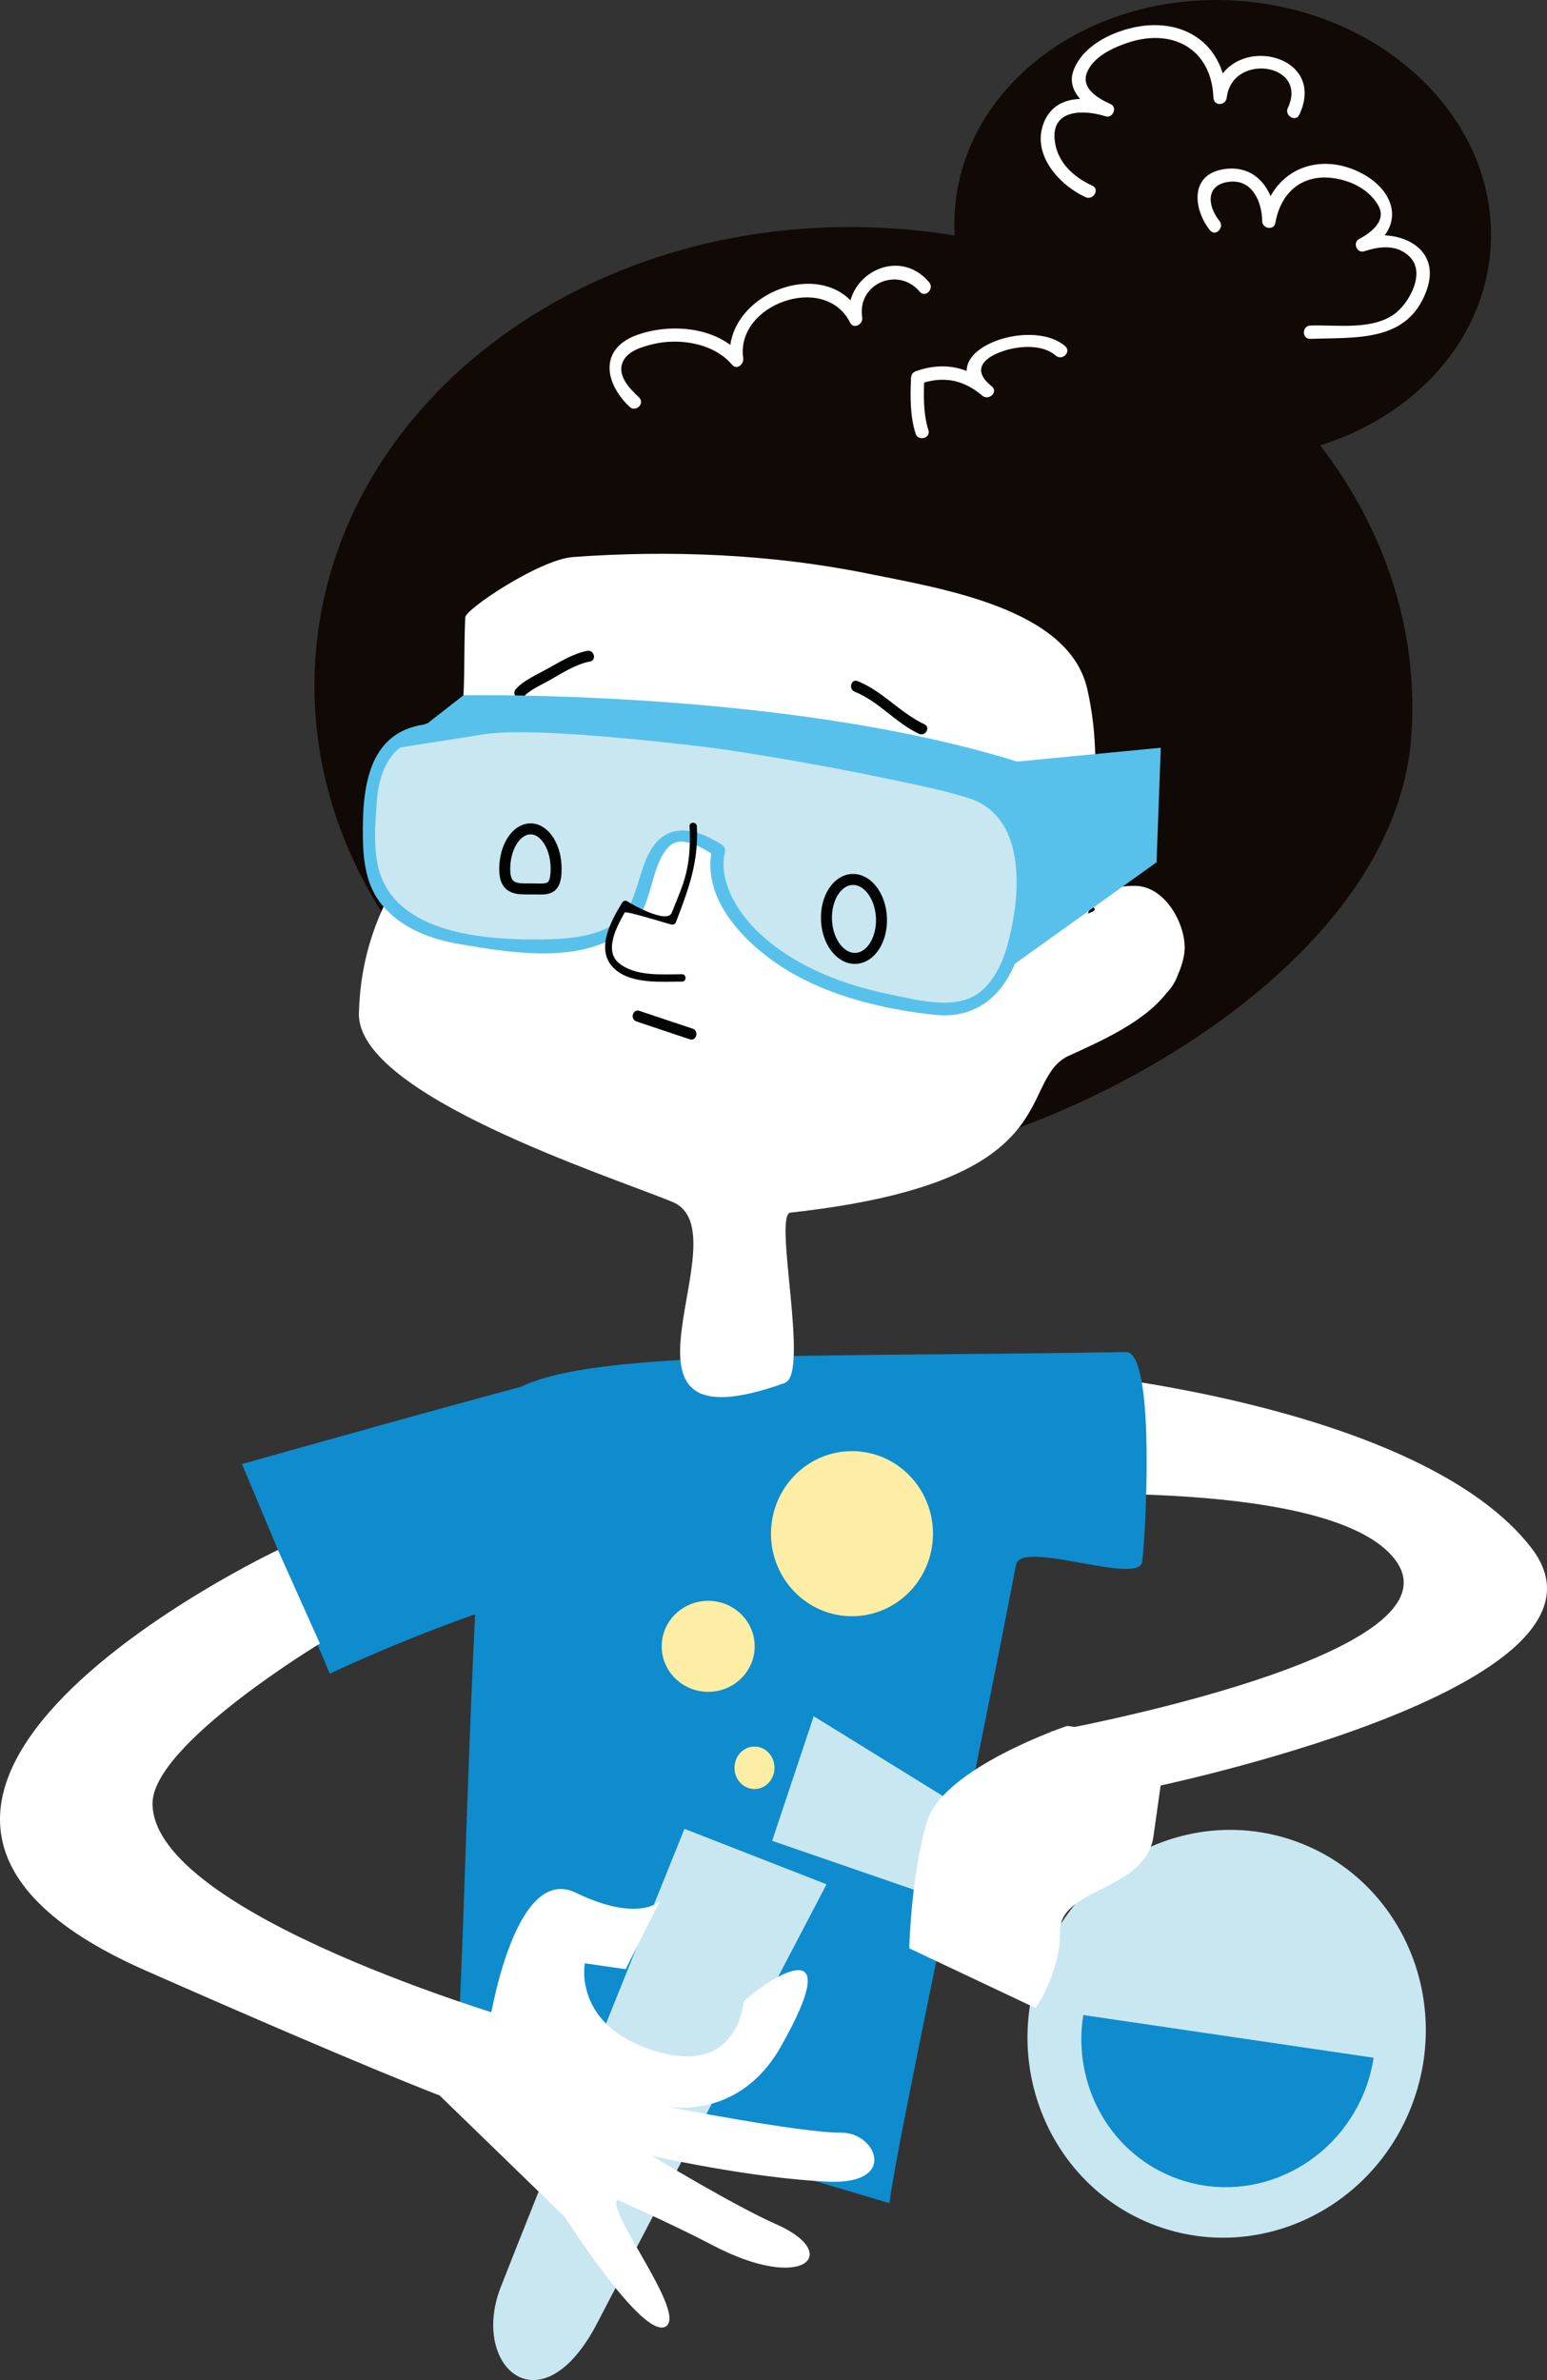 <?xml version="1.0" encoding="utf-8"?>
<!-- Generator: Adobe Illustrator 16.0.4, SVG Export Plug-In . SVG Version: 6.00 Build 0)  -->
<!DOCTYPE svg PUBLIC "-//W3C//DTD SVG 1.1//EN" "http://www.w3.org/Graphics/SVG/1.1/DTD/svg11.dtd">
<svg version="1.1" id="Layer_1" xmlns="http://www.w3.org/2000/svg" xmlns:xlink="http://www.w3.org/1999/xlink" x="0px" y="0px"
	 width="166.57px" height="256.124px" viewBox="0 0 166.57 256.124" enable-background="new 0 0 166.57 256.124"
	 xml:space="preserve">
<rect x="0" y="0" width="166.57" height="256.124" fill="#333333" stroke="none"/>
<g>
	<path fill="#FFFFFF" d="M116.425,147.897c0,0,36.803,3.551,48.475,18.695c11.674,15.145-41.691,25.932-41.691,25.932l-10.108-6.172
		c0,0,46.33-8.32,36.731-18.973c-7.822-8.676-41.347-6.232-42.154-6.615"/>
	<path fill="#0E8CCD" d="M49.064,223.212l46.7,13.875c0.916-7.029,8.378-41.359,13.633-68.691c0.537-2.799,13.22,2.291,13.59-0.344
		c0.355-2.528,1.475-22.611-1.751-22.555c-37.298,0.635-63.216-0.475-67.53,5.598C50.736,155.273,50.242,209.629,49.064,223.212z"/>
	<path fill="#FFFFFF" d="M95.686,157.266"/>
	<path fill="#110906" d="M151.952,79.333c-2.05,27.62-45.033,47.283-62.726,45.973c-32.574-2.42-57.311-26.918-55.25-54.729
		c2.064-27.801,30.15-48.374,62.727-45.957C129.277,27.036,154.016,51.536,151.952,79.333z"/>
	<path fill="#110906" d="M160.486,26.843c-1.012,13.592-14.739,23.649-30.655,22.469c-15.934-1.182-28.027-13.154-27.015-26.752
		c1.005-13.586,14.733-23.648,30.66-22.465C149.4,1.278,161.496,13.247,160.486,26.843z"/>
	<g>
		<g>
			<path fill="#FFFFFF" d="M117.607,19.981c-2.109-0.964-3.891-2.646-4.062-5.079c-0.229-3.242,3.369-3.078,5.499-2.382
				c0.765,0.25,1.296-0.972,0.552-1.31c-1.424-0.647-3.364-1.777-2.475-3.6c0.779-1.6,2.792-2.515,4.381-3.036
				c4.785-1.567,8.946,0.71,9.151,5.926c0.037,0.946,1.324,0.896,1.434,0c0.594-4.882,8.838-3.706,6.579,1.118
				c-0.389,0.832,0.847,1.56,1.238,0.724c3.253-6.948-8.377-9.032-9.251-1.841c0.478,0,0.956,0,1.434,0
				c-0.258-6.551-5.754-9.192-11.61-7.087c-2.005,0.721-4.035,2.028-4.855,4.072c-0.944,2.35,1.412,4.126,3.252,4.962
				c0.184-0.437,0.368-0.873,0.552-1.31c-2.792-0.913-6.179-0.819-7.172,2.456c-0.993,3.277,1.924,6.388,4.632,7.625
				C117.718,21.6,118.447,20.364,117.607,19.981L117.607,19.981z"/>
		</g>
	</g>
	<g>
		<g>
			<path fill="#FFFFFF" d="M131.303,23.775c-1.333-1.654-1.495-3.937,1.081-4.217c2.494-0.271,3.493,2.2,3.524,4.262
				c0.012,0.784,1.262,1.009,1.408,0.19c0.73-4.093,3.907-5.777,7.774-4.477c1.354,0.456,2.653,1.367,3.341,2.635
				c0.886,1.633-0.863,2.9-2.103,3.564c-0.715,0.382-0.224,1.558,0.552,1.31c1.667-0.534,3.419-0.769,4.818,0.503
				c1.902,1.729,0.052,5.03-1.485,6.193c-2.432,1.84-6.276,1.192-9.125,1.295c-0.922,0.034-0.925,1.467,0,1.434
				c4.979-0.181,10.498,0.399,12.52-5.225c1.728-4.806-3.355-6.785-7.108-5.582c0.184,0.437,0.368,0.873,0.552,1.31
				c4.368-2.338,3.351-6.521-0.743-8.477c-4.667-2.23-9.461,0.017-10.375,5.136c0.47,0.063,0.938,0.127,1.408,0.19
				c-0.051-3.338-2.138-6.275-5.768-5.577c-3.538,0.681-3.017,4.397-1.285,6.545C130.87,25.509,131.877,24.488,131.303,23.775
				L131.303,23.775z"/>
		</g>
	</g>
	<g>
		<g>
			<path fill="#FFFFFF" d="M68.804,42.767c-1.011-0.959-2.451-2.397-1.704-3.913c0.545-1.105,2.069-1.542,3.157-1.809
				c2.876-0.705,6.584-0.129,8.569,2.207c0.521,0.613,1.288-0.071,1.198-0.697c-0.843-5.831,8.798-9.245,11.502-3.848
				c0.393,0.783,1.428,0.191,1.311-0.552c-0.576-3.632,3.88-5.519,6.191-2.767c0.596,0.708,1.604-0.311,1.014-1.014
				c-3.343-3.979-9.36-0.713-8.588,4.161c0.437-0.184,0.874-0.368,1.311-0.552c-3.484-6.951-15.185-2.392-14.123,4.953
				c0.399-0.232,0.799-0.465,1.198-0.697c-2.604-3.064-7.528-3.474-11.134-2.233c-4.183,1.439-3.696,5.137-0.916,7.775
				C68.46,44.416,69.476,43.404,68.804,42.767L68.804,42.767z"/>
		</g>
	</g>
	<g>
		<g>
			<path fill="#FFFFFF" d="M99.962,46.276c-0.561-1.764-0.524-3.808-0.433-5.641c-0.176,0.23-0.351,0.461-0.526,0.691
				c2.534-0.9,4.726-0.484,6.773,1.263c0.338-0.338,0.676-0.676,1.014-1.014c-2.248-1.765-0.877-3.126,1.334-3.833
				c1.68-0.537,4.131-0.709,5.554,0.527c0.694,0.603,1.713-0.406,1.014-1.014c-3.818-3.318-14.78,0.729-8.915,5.333
				c0.71,0.558,1.728-0.405,1.014-1.014c-2.429-2.072-5.126-2.712-8.168-1.631c-0.315,0.112-0.509,0.352-0.526,0.691
				c-0.098,1.956-0.116,4.134,0.483,6.021C98.859,47.535,100.243,47.16,99.962,46.276L99.962,46.276z"/>
		</g>
	</g>
	<g>
		<g>
			<path fill="#C5843D" d="M109.041,83.517c0.041,0.055,0.077,0.107,0.105,0.141C109.118,83.624,109.082,83.571,109.041,83.517z"/>
			<path fill="#C5843D" d="M105.155,78.717c-0.073-0.091-0.137-0.164-0.181-0.212C105.016,78.55,105.071,78.621,105.155,78.717z"/>
			<path fill="#FFFFFF" d="M122.339,95.331c-1.373-0.051-2.892,0.271-4.23,0.895c-0.438,0.071-0.872,0.168-1.318,0.307
				c-0.927,0.295,1.755,1.082,0.909,1.533c-0.178,0.098-0.376,0.174-0.56,0.27c0.017-0.049,0.042-0.082,0.047-0.129
				c0.936-3.485,0.156-7.037,0.471-10.599c0.424-4.646,0.458-8.866-0.592-13.47c-1.97-8.662-15.596-10.783-23.723-12.432
				c-10.264-2.076-21.245-2.527-31.657-1.76c-3.567,0.264-11.561,5.595-11.595,6.498c-0.372,8.565,0.989,14.572-6.066,26.342
				c-3.469,5.126-5.229,10.33-5.38,16.26c-0.23,8.775,26.964,17.491,33.75,20.293c7.957,3.283-9.36,27.207,12.107,19.484
				c2.693-0.971-1.235-17.919,0.578-18.328c29.904-3.271,24.401-13.775,29.755-16.766c3.833-1.752,8.3-3.699,10.81-6.913
				c0.025-0.021,0.053-0.039,0.066-0.06c0.534-0.59,0.891-1.215,1.11-1.85c0.312-0.689,0.555-1.424,0.681-2.221
				C127.943,99.993,125.707,95.464,122.339,95.331z"/>
			<path fill="#C5843D" d="M104.974,78.505C104.887,78.39,104.895,78.403,104.974,78.505L104.974,78.505z"/>
		</g>
		<path fill="#C5843D" d="M109.146,83.657C109.24,83.769,109.237,83.763,109.146,83.657L109.146,83.657z"/>
	</g>
	<g>
		<g>
			<path fill="#020303" d="M92.028,74.438c2.593,1.04,4.395,3.345,6.915,4.531c0.687,0.323,1.288-0.697,0.598-1.022
				c-2.619-1.232-4.492-3.564-7.198-4.65C91.633,73.012,91.329,74.157,92.028,74.438L92.028,74.438z"/>
		</g>
	</g>
	<g>
		<g>
			<path fill="#020303" d="M56.371,75c0.695-0.795,1.998-1.333,2.896-1.85c1.309-0.753,2.764-1.678,4.266-1.967
				c0.749-0.144,0.431-1.285-0.314-1.142c-1.499,0.288-2.942,1.187-4.256,1.92c-1.077,0.601-2.599,1.251-3.429,2.201
				C55.034,74.735,55.868,75.576,56.371,75L56.371,75z"/>
		</g>
	</g>
	<path fill="#0E8CCD" d="M60.345,148.192c-2.274,0.329-34.289,9.359-34.289,9.359l9.451,22.561c0,0,29.652-14.28,46.496-11.932
		C98.848,170.535,70.536,146.71,60.345,148.192z"/>
	<g>
		<g>
			<path fill="#020303" d="M74.577,110.698c-1.91-0.64-3.821-1.278-5.731-1.916c-0.726-0.243-1.035,0.901-0.314,1.142
				c1.911,0.638,3.821,1.276,5.731,1.916C74.988,112.083,75.297,110.939,74.577,110.698L74.577,110.698z"/>
		</g>
	</g>
	<path fill="#58C1EB" d="M102.807,82.601l22.177-2.134l-0.455,12.326l-16.708,11.961C107.821,104.754,106.142,92.175,102.807,82.601
		z"/>
	<g>
		<path fill="#C8E7F1" d="M45.824,78.651c-6.35,0.57-6.131,7.592-6.021,12.543c0.098,5.121,3.057,8.463,9.433,9.655
			c5.567,0.938,14.445,2.223,18.448-1.941c2.854-3.224,1.547-12.744,9.688-7.405c-1.073,4.158,2.917,14.29,22.482,16.915
			c6.473,0.87,8.521-2.794,9.729-8.294c1.188-5.31,1.105-12.902-5.017-14.898C97.422,82.92,55.806,75.028,45.824,78.651z"/>
		<g>
			<path fill="#58C1EB" d="M45.824,77.945c-6.281,0.809-6.827,6.971-6.75,12.198c0.038,2.567,0.355,5.198,2.067,7.246
				c2.135,2.553,5.267,3.701,8.474,4.237c5.85,0.977,13.822,2.325,18.568-2.218c1.361-1.303,1.771-3.669,2.322-5.381
				c0.34-1.059,0.735-2.132,1.535-2.933c1.351-1.354,3.769,0.262,4.975,1.019c-0.108-0.266-0.216-0.532-0.324-0.797
				c-1.316,5.606,3.904,10.61,8.199,13.176c4.688,2.8,10.318,4.119,15.691,4.713c4.424,0.489,7.381-1.975,8.867-5.943
				c1.567-4.183,2.091-9.398,0.552-13.646c-1.213-3.348-4.017-4.795-7.241-5.634c-7.669-1.994-15.558-3.302-23.382-4.511
				c-6.505-1.005-13.049-1.84-19.62-2.264c-4.525-0.292-9.746-0.748-14.12,0.764c-0.855,0.295-0.488,1.66,0.375,1.361
				c2.922-1.009,6.206-0.944,9.257-0.9c4.469,0.064,8.934,0.493,13.372,0.998c9.282,1.054,18.528,2.612,27.672,4.524
				c2.643,0.553,5.309,1.106,7.893,1.898c5.897,1.808,5.735,9.195,4.697,14.085c-0.506,2.381-1.24,4.842-3.061,6.555
				c-2.54,2.388-6.964,1.142-9.925,0.539c-5.083-1.037-10.229-2.972-14.085-6.541c-2.258-2.089-4.542-5.553-3.78-8.798
				c0.075-0.317-0.047-0.624-0.324-0.797c-3.379-2.12-6.481-2.41-8.175,1.614c-0.76,1.808-1.044,3.785-2.061,5.486
				c-1.682,2.814-6.269,3.067-9.131,3.101c-5.718,0.068-14.882-0.488-17.305-6.713c-0.944-2.427-0.67-5.585-0.481-8.14
				c0.247-3.349,1.58-6.411,5.249-6.884C46.714,79.243,46.725,77.829,45.824,77.945z"/>
		</g>
	</g>
	
		<ellipse transform="matrix(-0.999 0.044 -0.044 -0.999 188.138 193.645)" fill="none" stroke="#020303" stroke-width="1.184" stroke-miterlimit="10" cx="91.929" cy="98.901" rx="2.962" ry="4.25"/>
	<path fill="#58C1EB" d="M42.615,80.511l7.285-5.688c0,0,37.33-0.704,62.307,8.029c1.972,0.688-7.877,1.48-7.877,1.48
		s-42.54-6.823-52.128-5.323C42.615,80.511,42.615,80.511,42.615,80.511z"/>
	<path fill="none" stroke="#020303" stroke-width="1.184" stroke-miterlimit="10" d="M59.879,93.533
		c-0.005,2.394-0.981,2.134-2.505,2.129c-1.531-0.014-3.043,0.235-3.031-2.159c0.011-2.382,1.26-4.312,2.795-4.306
		C58.662,89.206,59.896,91.148,59.879,93.533z"/>
	<g>
		<path fill="#FFFFFF" d="M74.64,88.919c0.305,4.785-0.582,5.818-2.231,10.19c-1.96-0.411-3.826-0.642-5.065-1.792
			c-5.33,8.288,2.443,7.912,6.089,7.918"/>
		<g>
			<path fill="#020304" d="M74.246,88.919c0.109,2.151-0.012,4.152-0.706,6.202c-0.355,1.049-0.805,2.071-1.211,3.102
				c-0.496,1.256-4.427-0.968-4.707-1.184c-0.201-0.156-0.474-0.157-0.62,0.08c-1.273,2.064-3.058,5.314-0.679,7.277
				c1.828,1.508,4.911,1.236,7.109,1.234c0.509,0,0.509-0.79,0-0.789c-2.175,0.001-5.011,0.267-6.799-1.208
				c-1.65-1.361-0.147-4.048,0.625-5.426c0.128-0.229,4.54,1.182,5.045,1.284c0.227,0.046,0.404-0.064,0.485-0.275
				c1.362-3.549,2.441-6.44,2.246-10.295C75.009,88.413,74.22,88.41,74.246,88.919L74.246,88.919z"/>
		</g>
	</g>
	<path fill="#C8E7F1" d="M111.874,211.894c-3.962,11.488,1.872,23.922,13.029,27.77s23.416-2.346,27.378-13.836
		c3.963-11.488-1.871-23.922-13.028-27.769C128.093,194.208,115.836,200.402,111.874,211.894z"/>
	<polygon fill="#C8E7F1" points="111.213,199.263 87.616,184.687 83.139,198.095 108.59,206.87 	"/>
	<path fill="#FFFFFF" d="M114.904,185.729c0,0-13.336,4.492-15.082,10.28c-1.743,5.788-1.92,13.653-1.92,13.653l13.599,6.426
		c0,0,2.654-3.671,2.644-8.314c-0.007-4.643,9.224-4.271,10.056-10.188c0.835-5.915,1.457-10.344,1.457-10.344L114.904,185.729z"/>
	<path fill="#FFFFFF" d="M29.928,166.794c0,0-56.456,26.66-14.288,45.245c24.195,10.665,31.686,13.452,31.686,13.452l8.719-7.977
		c0,0-39.599-11.428-39.622-23.428c-0.014-6.338,18.021-17.217,18.021-17.217L29.928,166.794z"/>
	<path fill="#0E8CCD" d="M147.902,221.44c-0.151,0.957-0.375,1.912-0.7,2.86c-2.93,8.491-11.989,13.069-20.236,10.225
		c-7.33-2.526-11.538-10.069-10.327-17.681L147.902,221.44z"/>
	<path fill="#C8E7F1" d="M88.996,202.773L73.7,196.806c0,0-16.47,40.783-19.796,49.35c-3.33,8.57,4.455,15.52,10.506,3.635
		C65.277,248.091,88.996,202.773,88.996,202.773z"/>
	<path fill="#FFFFFF" d="M52.626,218.097c0,0,2.629-17.681,9.378-14.414c6.748,3.264,9.054,0.893,9.054,0.893l-3.688,7.338
		l-4.4-0.639c0,0-1.325,6.756,7.621,9.463c8.947,2.709,9.477-5.343,9.477-5.343c2.349-2.245,11.52-8.378,3.99,4.877
		c-4.68,8.231-12.592,6.366-12.592,6.366s14.838,2.908,19.167,2.869c3.687-0.036,6.142,5.61-1.479,5.268
		c-8.438-0.384-18.967-2.787-18.967-2.787s8.828,5.363,13.427,7.388c7.116,3.139,2.946,7.401-6.874,2.243
		c-4.283-2.252-10.286-4.893-10.286-4.893c-1.161,1.293,7.683,12.406,5.175,13.664c-2.506,1.257-10.808-11.81-10.808-11.81
		l-13.495-13.089L52.626,218.097z"/>
	<path fill="#FEEDA4" d="M71.247,177.167c0,2.704,2.241,4.896,5.009,4.896c2.763,0,5.003-2.192,5.003-4.896
		c0-2.707-2.24-4.898-5.003-4.898C73.488,172.269,71.247,174.46,71.247,177.167z"/>
	<ellipse fill="#FEEDA4" cx="81.238" cy="190.237" rx="2.154" ry="2.287"/>
	<ellipse fill="#FEEDA4" cx="91.736" cy="165.044" rx="8.721" ry="8.883"/>
</g>
<g>
</g>
<g>
</g>
<g>
</g>
<g>
</g>
<g>
</g>
<g>
</g>
</svg>
